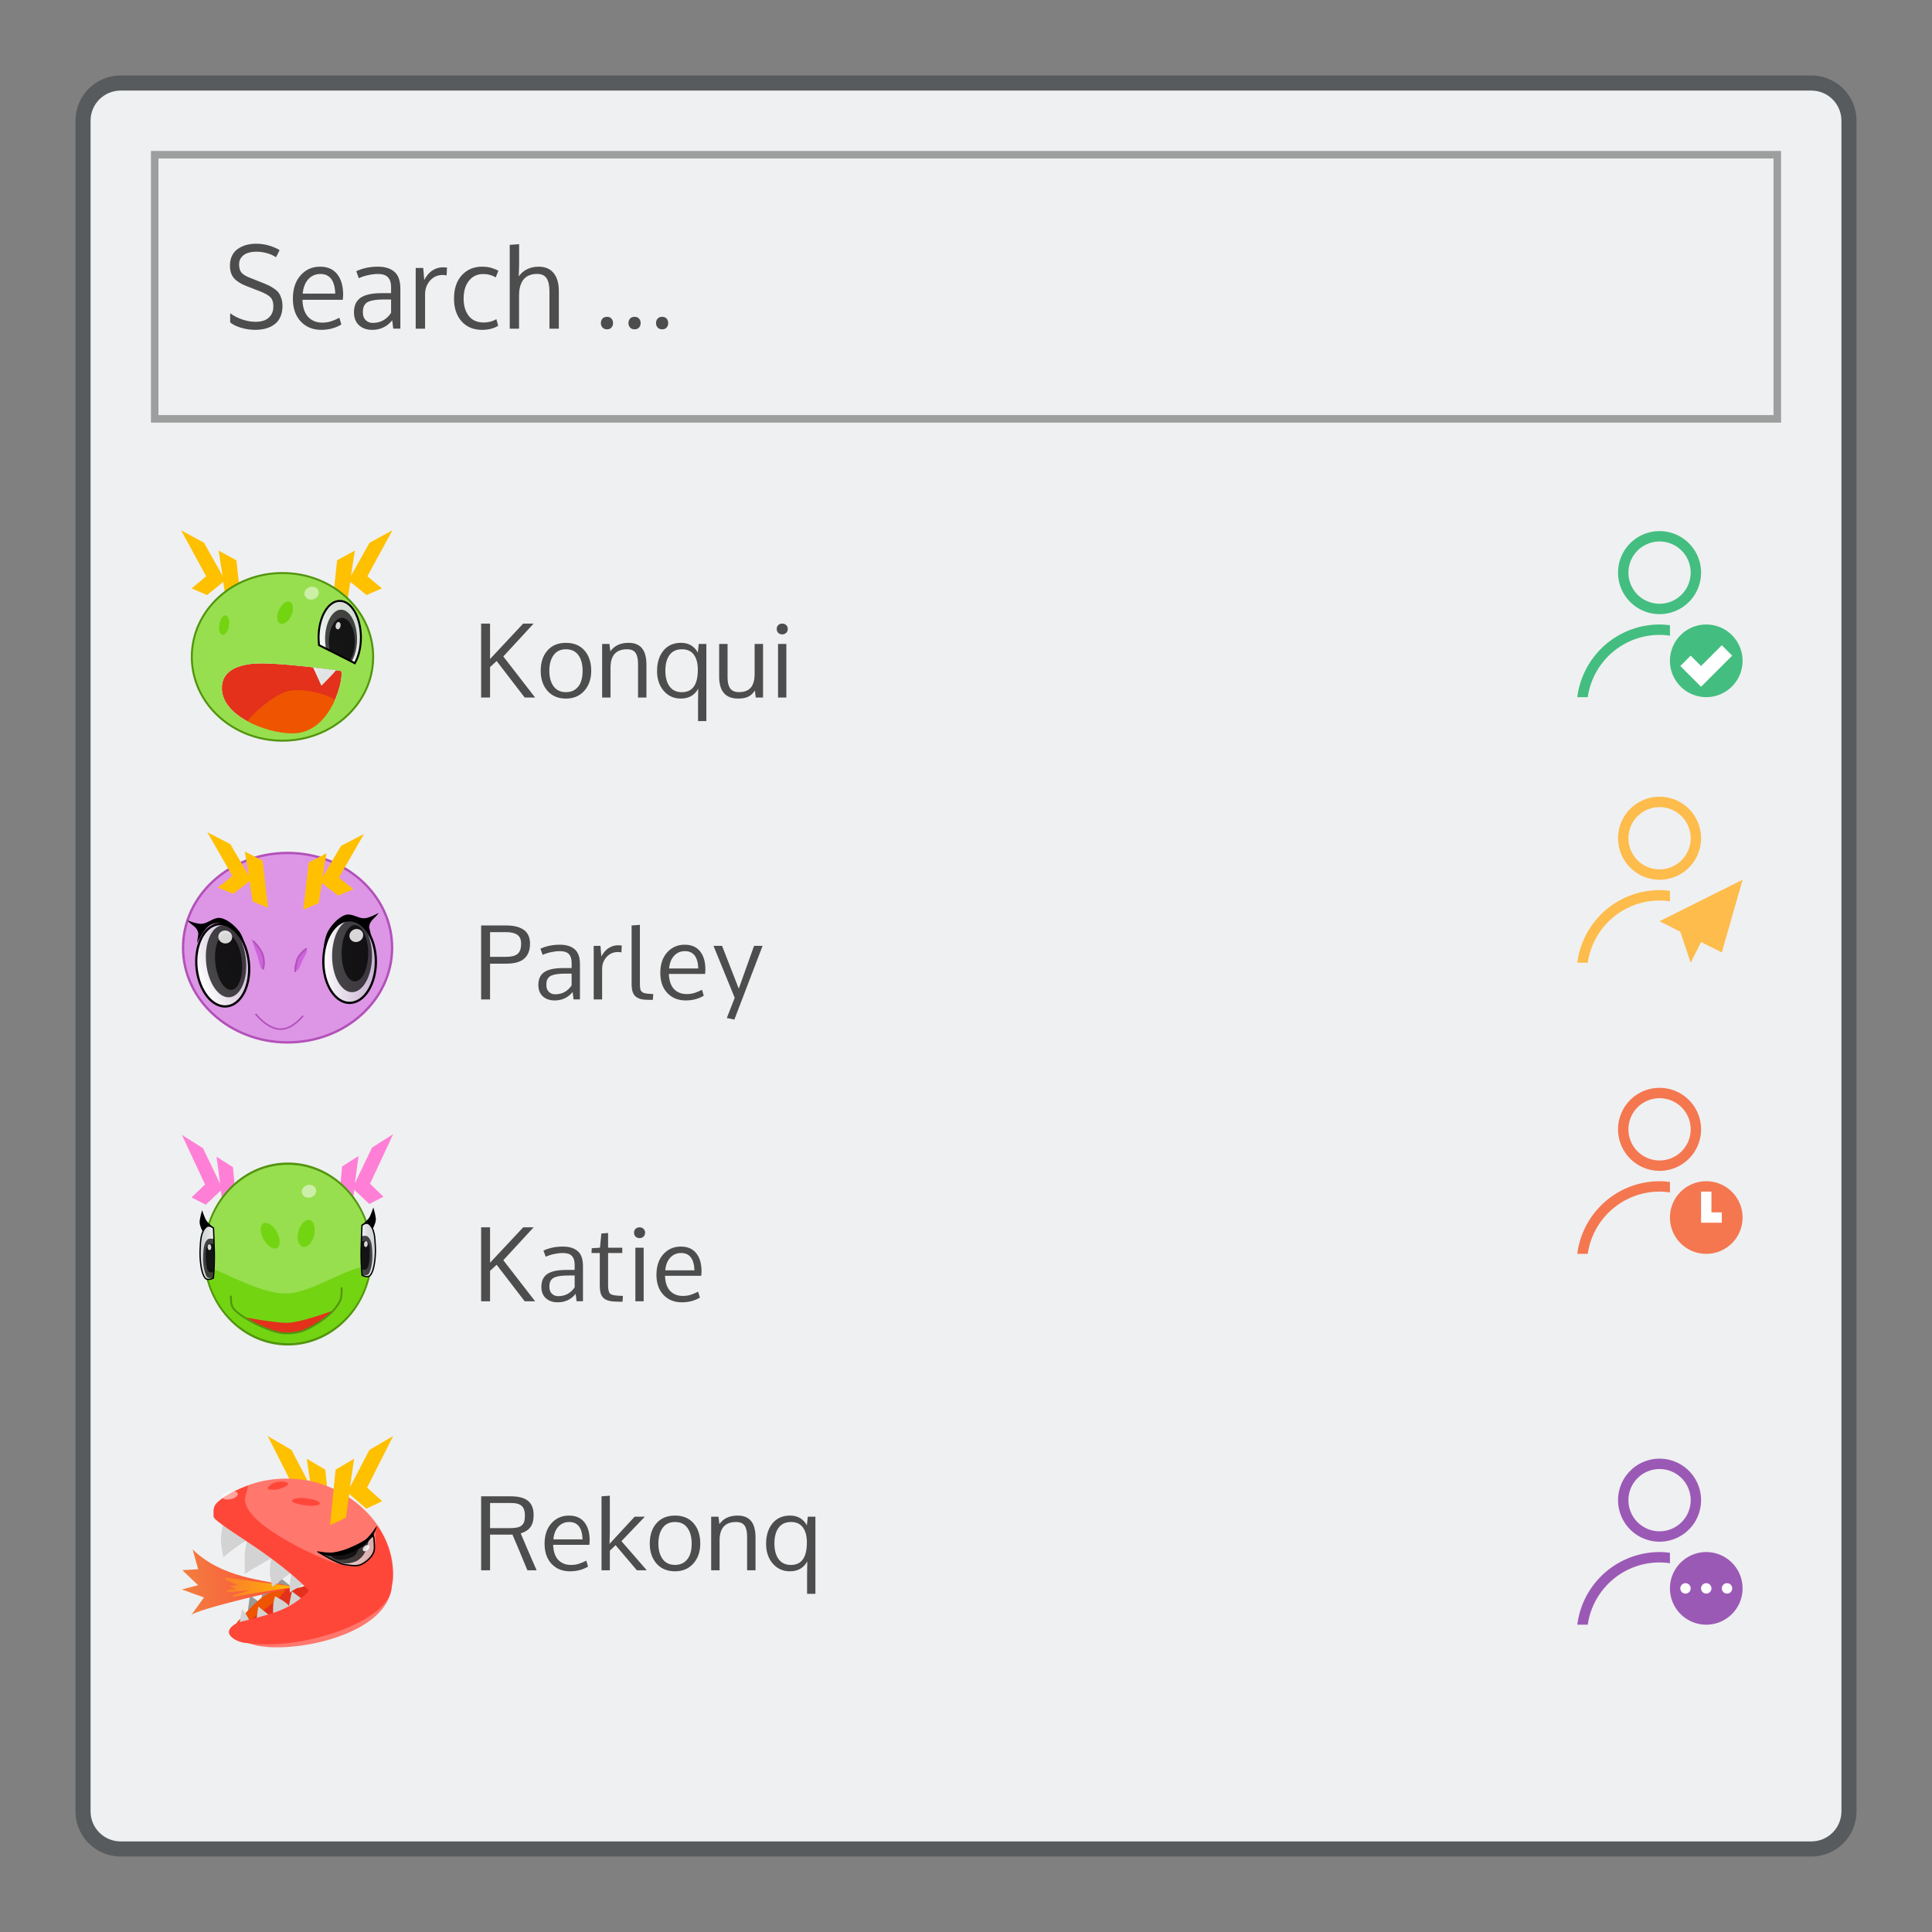 <?xml version="1.0" encoding="UTF-8" standalone="no"?>
<svg
   xmlns:dc="http://purl.org/dc/elements/1.1/"
   xmlns:cc="http://creativecommons.org/ns#"
   xmlns:rdf="http://www.w3.org/1999/02/22-rdf-syntax-ns#"
   xmlns:svg="http://www.w3.org/2000/svg"
   xmlns="http://www.w3.org/2000/svg"
   xmlns:xlink="http://www.w3.org/1999/xlink"
   xmlns:sodipodi="http://sodipodi.sourceforge.net/DTD/sodipodi-0.dtd"
   xmlns:inkscape="http://www.inkscape.org/namespaces/inkscape"
   viewBox="0 0 256 256"
   id="svg2"
   version="1.1"
   inkscape:version="0.91 r13725"
   sodipodi:docname="org.kde.ktpcontactlist.svg">
  <rect x="0" y="0" width="256" height="256" fill="#808080" stroke="none"/>
  <sodipodi:namedview
     pagecolor="#ffffff"
     bordercolor="#666666"
     borderopacity="1"
     objecttolerance="10"
     gridtolerance="10"
     guidetolerance="10"
     inkscape:pageopacity="0"
     inkscape:pageshadow="2"
     inkscape:window-width="1920"
     inkscape:window-height="1050"
     id="namedview8"
     showgrid="false"
     inkscape:zoom="0.921875"
     inkscape:cx="-232.13559"
     inkscape:cy="93.288124"
     inkscape:window-x="0"
     inkscape:window-y="30"
     inkscape:window-maximized="1"
     inkscape:current-layer="svg2" />
  <defs
     id="defs4">
    <style
       id="current-color-scheme"
       type="text/css">
      .ColorScheme-Background {
        color:#eff0f1;
      }
      .ColorScheme-Highlight {
        color:#3daee9;
      }
      .ColorScheme-Text {
        color:#4d4d4d;
      }
      .ColorScheme-ViewHover {
        color:#93cee9;
      }
      .ColorScheme-ViewFocus{
        color:#3daee9;
      }
      .ColorScheme-ButtonText {
        color:#31363b;
      }
      .ColorScheme-ButtonBackground {
        color:#eff0f1;
      }
      .ColorScheme-ButtonHover {
        color:#93cee9;
      }
      </style>
    <linearGradient
       inkscape:collect="always"
       xlink:href="#linearGradient5215"
       id="linearGradient5460"
       gradientUnits="userSpaceOnUse"
       gradientTransform="matrix(0.181,0.04,-0.036,0.17,-233.513,298.973)"
       x1="1669.111"
       y1="669.498"
       x2="1753.533"
       y2="641.885" />
    <linearGradient
       id="linearGradient5215">
      <stop
         style="stop-color:#f28040;stop-opacity:1;"
         offset="0"
         id="stop5217" />
      <stop
         style="stop-color:#ff4739;stop-opacity:1;"
         offset="1"
         id="stop5219" />
    </linearGradient>
    <linearGradient
       inkscape:collect="always"
       xlink:href="#linearGradient5223"
       id="linearGradient5462"
       gradientUnits="userSpaceOnUse"
       gradientTransform="matrix(0.181,0.04,-0.036,0.17,-233.249,298.758)"
       x1="1746.537"
       y1="643.423"
       x2="1680.717"
       y2="660.873" />
    <linearGradient
       inkscape:collect="always"
       id="linearGradient5223">
      <stop
         style="stop-color:#febf00;stop-opacity:1;"
         offset="0"
         id="stop5225" />
      <stop
         style="stop-color:#febf00;stop-opacity:0;"
         offset="1"
         id="stop5227" />
    </linearGradient>
    <linearGradient
       inkscape:collect="always"
       xlink:href="#linearGradient4288-7"
       id="linearGradient5464"
       gradientUnits="userSpaceOnUse"
       gradientTransform="matrix(0.185,0.003,-0.002,0.174,-261.579,361.689)"
       x1="1759.393"
       y1="604.612"
       x2="1806.08"
       y2="608.9" />
    <linearGradient
       id="linearGradient4288-7">
      <stop
         id="stop4290-08"
         stop-color="#ffffff" />
      <stop
         offset="1"
         id="stop4292-3"
         stop-color="#bdc3c7"
         stop-opacity="0.588" />
    </linearGradient>
    <linearGradient
       inkscape:collect="always"
       xlink:href="#linearGradient4288-7"
       id="linearGradient14620"
       gradientUnits="userSpaceOnUse"
       gradientTransform="matrix(0.164,0,0,0.183,-290.663,491.634)"
       x1="2187.05"
       y1="-320.7"
       x2="2199.32"
       y2="-320.89" />
    <linearGradient
       inkscape:collect="always"
       xlink:href="#linearGradient4288-7"
       id="linearGradient9965"
       gradientUnits="userSpaceOnUse"
       gradientTransform="matrix(-0.164,0,0,0.183,408.056,492)"
       x1="2187.05"
       y1="-320.7"
       x2="2199.32"
       y2="-320.89" />
    <linearGradient
       inkscape:collect="always"
       xlink:href="#linearGradient4288-7"
       id="linearGradient4269-8"
       x1="781.5"
       x2="821.75"
       gradientUnits="userSpaceOnUse"
       gradientTransform="matrix(0.18,0,0,0.22,-77.189,576.302)" />
    <linearGradient
       inkscape:collect="always"
       xlink:href="#linearGradient4288-7"
       id="linearGradient4469-0"
       gradientUnits="userSpaceOnUse"
       x1="820.32"
       y1="-820.45"
       x2="777.78"
       y2="-834.66"
       gradientTransform="matrix(0.18,0,0,0.22,-150.211,579.746)" />
    <linearGradient
       inkscape:collect="always"
       xlink:href="#linearGradient4288-7"
       id="linearGradient4294-0"
       x1="1526.57"
       y1="186.06"
       x2="1549.2"
       y2="161.69"
       gradientUnits="userSpaceOnUse"
       gradientTransform="matrix(0.255,0,0,0.266,-326.523,303.957)" />
    <linearGradient
       inkscape:collect="always"
       xlink:href="#linearGradient4280-4"
       id="linearGradient4286-7"
       x1="1535.67"
       y1="203.22"
       x2="1524.19"
       y2="194.53"
       gradientUnits="userSpaceOnUse"
       gradientTransform="matrix(0.255,0,0,0.266,-326.523,303.957)" />
    <linearGradient
       id="linearGradient4280-4">
      <stop
         id="stop4282"
         stop-color="#ecf0f1" />
      <stop
         offset="1"
         id="stop4284"
         stop-color="#bdc3c7"
         stop-opacity="0" />
    </linearGradient>
  </defs>
  <path
     style="fill:currentColor;fill-opacity:0.5;stroke:none"
     d="m 16,10 224,0 c 3.324,0 6,2.676 6,6 l 0,224 c 0,3.324 -2.676,6 -6,6 l -224,0 c -3.324,0 -6,-2.676 -6,-6 L 10,16 c 0,-3.324 2.676,-6 6,-6 z"
     class="ColorScheme-ButtonText"
     id="rect4240" />
  <path
     style="fill:currentColor;fill-opacity:1;stroke:none"
     d="m 16,12 224,0 c 2.216,0 4,1.784 4,4 l 0,224 c 0,2.216 -1.784,4 -4,4 l -224,0 c -2.216,0 -4,-1.784 -4,-4 L 12,16 c 0,-2.216 1.784,-4 4,-4 z"
     class="ColorScheme-Background"
     id="rect4238" />
  <rect
     class="ColorScheme-Text"
     style="opacity:0.5;fill:currentColor;fill-opacity:1;stroke:none;stroke-width:0.928;stroke-miterlimit:4;stroke-dasharray:none;stroke-opacity:0.2"
     id="rect5114-3-4-2"
     width="216"
     height="36"
     x="20"
     y="20"
     rx="0"
     ry="0" />
  <rect
     class="ColorScheme-Background"
     style="fill:currentColor;fill-opacity:1;stroke:none;stroke-width:0.928;stroke-miterlimit:4;stroke-dasharray:none;stroke-opacity:0.2"
     id="rect5114-3-4"
     width="214"
     height="34"
     x="21"
     y="21"
     rx="0"
     ry="0" />
  <path
     style="fill:currentColor;fill-opacity:1;stroke:none"
     d="m 33.941,32.293 c -0.469,0 -0.904,0.056 -1.309,0.168 -0.404,0.112 -0.772,0.281 -1.102,0.51 -0.329,0.223 -0.59,0.524 -0.779,0.904 -0.19,0.38 -0.283,0.819 -0.283,1.311 0,0.715 0.183,1.277 0.547,1.688 0.364,0.406 0.916,0.751 1.654,1.035 l 1.781,0.693 c 0.699,0.274 1.169,0.546 1.408,0.814 0.245,0.264 0.365,0.661 0.365,1.193 0,0.462 -0.109,0.85 -0.328,1.164 -0.215,0.309 -0.495,0.533 -0.84,0.67 -0.344,0.132 -0.743,0.199 -1.197,0.199 -0.559,0 -1.14,-0.102 -1.744,-0.305 -0.599,-0.203 -1.138,-0.48 -1.617,-0.83 l 0,1.203 c 0.309,0.279 0.777,0.514 1.4,0.707 0.624,0.193 1.271,0.289 1.939,0.289 0.374,0 0.728,-0.034 1.062,-0.1 0.339,-0.066 0.666,-0.174 0.98,-0.326 0.314,-0.157 0.584,-0.353 0.809,-0.586 0.225,-0.233 0.404,-0.533 0.539,-0.898 0.135,-0.365 0.203,-0.776 0.203,-1.232 0,-0.37 -0.045,-0.699 -0.135,-0.988 C 37.207,39.287 37.094,39.042 36.959,38.844 36.824,38.646 36.632,38.461 36.383,38.289 36.138,38.111 35.901,37.967 35.672,37.855 35.447,37.744 35.154,37.617 34.795,37.475 l -1.721,-0.684 c -0.524,-0.208 -0.889,-0.437 -1.094,-0.686 -0.2,-0.254 -0.299,-0.613 -0.299,-1.08 0,-0.38 0.109,-0.7 0.328,-0.959 0.22,-0.259 0.498,-0.442 0.832,-0.549 0.334,-0.112 0.715,-0.166 1.145,-0.166 0.464,0 0.928,0.065 1.393,0.197 0.469,0.132 0.867,0.313 1.191,0.541 l 0.479,-0.945 C 36.62,32.876 36.131,32.669 35.582,32.521 35.038,32.369 34.49,32.293 33.941,32.293 Z m 34.844,0.061 -1.242,0.092 0,11.109 1.234,0 0,-4.404 c 0,-0.299 0.021,-0.579 0.061,-0.838 0.045,-0.259 0.121,-0.516 0.23,-0.77 0.11,-0.254 0.253,-0.469 0.428,-0.646 0.175,-0.183 0.402,-0.327 0.682,-0.434 0.284,-0.112 0.611,-0.166 0.98,-0.166 0.594,0 1.016,0.19 1.266,0.57 0.255,0.375 0.381,0.961 0.381,1.758 l 0,4.93 1.244,0 0,-4.977 c 0,-1.035 -0.23,-1.833 -0.689,-2.396 -0.459,-0.563 -1.121,-0.844 -1.984,-0.844 -0.564,0 -1.073,0.111 -1.527,0.334 -0.449,0.218 -0.818,0.535 -1.107,0.951 l 0.045,-1.574 0,-2.695 z m -26.369,2.982 c -1.048,0 -1.911,0.384 -2.59,1.15 -0.679,0.766 -1.018,1.794 -1.018,3.082 0,1.273 0.347,2.282 1.041,3.027 0.694,0.741 1.596,1.111 2.709,1.111 0.998,0 1.89,-0.235 2.674,-0.707 L 44.971,42.109 c -0.419,0.213 -0.799,0.372 -1.139,0.479 -0.339,0.107 -0.717,0.16 -1.131,0.16 -0.764,0 -1.381,-0.246 -1.855,-0.738 -0.474,-0.497 -0.732,-1.259 -0.771,-2.283 l 5.352,0 0.045,-0.639 c 0,-1.177 -0.261,-2.094 -0.785,-2.754 -0.519,-0.665 -1.276,-0.998 -2.27,-0.998 z m 7.652,0 c -1.058,0 -2.011,0.201 -2.859,0.602 l 0.336,0.93 c 0.364,-0.178 0.778,-0.316 1.242,-0.412 0.464,-0.101 0.898,-0.152 1.303,-0.152 0.599,0 1.036,0.144 1.311,0.434 0.279,0.289 0.42,0.728 0.42,1.316 l 0,0.791 -1.266,0 c -1.273,0 -2.201,0.206 -2.785,0.617 -0.579,0.406 -0.867,1.045 -0.867,1.918 0,0.73 0.219,1.3 0.658,1.711 0.444,0.411 1.031,0.617 1.76,0.617 1.088,0 1.972,-0.424 2.65,-1.271 l 0.135,1.111 0.943,0 0,-5.311 c 0,-1.025 -0.26,-1.763 -0.779,-2.215 -0.514,-0.457 -1.248,-0.686 -2.201,-0.686 z m 13.812,0 c -1.103,0 -1.999,0.379 -2.688,1.135 -0.689,0.751 -1.033,1.784 -1.033,3.098 0,1.258 0.335,2.261 1.004,3.012 0.674,0.751 1.576,1.127 2.709,1.127 0.484,0 0.918,-0.059 1.303,-0.176 0.384,-0.117 0.662,-0.242 0.832,-0.379 l -0.232,-0.861 c -0.504,0.294 -1.061,0.441 -1.67,0.441 -0.873,0 -1.538,-0.292 -1.992,-0.875 -0.454,-0.583 -0.68,-1.346 -0.68,-2.289 0,-0.994 0.237,-1.787 0.711,-2.375 0.474,-0.589 1.103,-0.883 1.887,-0.883 0.619,0 1.17,0.147 1.654,0.441 l 0.352,-0.867 C 65.867,35.768 65.592,35.649 65.213,35.527 64.839,35.4 64.395,35.336 63.881,35.336 Z m -5.203,0.084 c -0.479,0 -0.935,0.138 -1.369,0.412 -0.429,0.269 -0.794,0.691 -1.094,1.27 l -0.135,-1.598 -0.996,0 0,8.051 1.242,0 0,-4.557 c 0,-0.715 0.221,-1.323 0.66,-1.82 0.444,-0.497 1.005,-0.744 1.684,-0.744 0.14,0 0.31,0.02 0.51,0.061 l 0.053,-1.035 c -0.145,-0.026 -0.33,-0.039 -0.555,-0.039 z m -16.23,0.883 c 1.258,0 1.917,0.869 1.977,2.604 l -4.312,0 c 0.07,-0.801 0.315,-1.436 0.734,-1.902 0.424,-0.467 0.958,-0.701 1.602,-0.701 z m 8.422,3.379 0.951,0 0,1.773 c -0.594,0.888 -1.403,1.332 -2.426,1.332 -0.374,0 -0.686,-0.122 -0.936,-0.365 -0.25,-0.244 -0.375,-0.589 -0.375,-1.035 0,-0.249 0.023,-0.458 0.068,-0.625 0.045,-0.172 0.126,-0.329 0.246,-0.471 0.12,-0.147 0.285,-0.262 0.494,-0.344 0.21,-0.086 0.476,-0.152 0.801,-0.197 0.324,-0.046 0.717,-0.068 1.176,-0.068 z M 80.434,41.98 c -0.265,0 -0.466,0.08 -0.605,0.242 -0.14,0.162 -0.211,0.358 -0.211,0.586 0,0.223 0.071,0.419 0.211,0.586 0.145,0.162 0.346,0.244 0.605,0.244 0.26,0 0.457,-0.082 0.592,-0.244 0.14,-0.162 0.209,-0.358 0.209,-0.586 0,-0.228 -0.069,-0.424 -0.209,-0.586 -0.135,-0.162 -0.332,-0.242 -0.592,-0.242 z m 3.654,0 c -0.265,0 -0.468,0.08 -0.607,0.242 -0.14,0.162 -0.209,0.358 -0.209,0.586 0,0.223 0.069,0.419 0.209,0.586 0.145,0.162 0.348,0.244 0.607,0.244 0.26,0 0.457,-0.082 0.592,-0.244 0.14,-0.162 0.209,-0.358 0.209,-0.586 0,-0.228 -0.069,-0.424 -0.209,-0.586 C 84.545,42.06 84.347,41.98 84.088,41.98 Z m 3.652,0 c -0.265,0 -0.466,0.08 -0.605,0.242 -0.14,0.162 -0.209,0.358 -0.209,0.586 0,0.223 0.069,0.419 0.209,0.586 0.145,0.162 0.346,0.244 0.605,0.244 0.26,0 0.457,-0.082 0.592,-0.244 0.14,-0.162 0.209,-0.358 0.209,-0.586 0,-0.228 -0.069,-0.424 -0.209,-0.586 -0.135,-0.162 -0.332,-0.242 -0.592,-0.242 z m -23.988,40.648 0,9.801 1.182,0 0,-4.033 0.873,-0.807 3.719,4.84 1.383,0 -4.217,-5.443 4.016,-4.357 -1.383,0 -4.391,4.693 0,-4.693 -1.182,0 z m 39.9,0 c -0.215,0 -0.392,0.067 -0.531,0.201 -0.134,0.13 -0.201,0.299 -0.201,0.51 0,0.21 0.067,0.383 0.201,0.518 0.139,0.134 0.316,0.201 0.531,0.201 0.21,0 0.385,-0.067 0.523,-0.201 0.139,-0.134 0.209,-0.307 0.209,-0.518 0,-0.21 -0.07,-0.38 -0.209,-0.51 -0.134,-0.134 -0.309,-0.201 -0.523,-0.201 z m -28.662,2.551 c -1.043,0 -1.862,0.339 -2.457,1.02 -0.591,0.676 -0.887,1.571 -0.887,2.686 0,1.088 0.301,1.975 0.9,2.66 0.6,0.68 1.414,1.02 2.443,1.02 1.007,0 1.818,-0.343 2.432,-1.027 0.613,-0.689 0.918,-1.574 0.918,-2.652 0,-1.115 -0.294,-2.01 -0.885,-2.686 -0.591,-0.68 -1.413,-1.02 -2.465,-1.02 z m 8.291,0 c -1.07,-10e-7 -1.873,0.375 -2.41,1.127 l -0.119,-0.979 -0.967,0 0,7.102 1.113,0 0,-3.961 c 0,-1.625 0.73,-2.436 2.189,-2.436 0.542,0 0.92,0.162 1.135,0.488 0.215,0.322 0.322,0.805 0.322,1.445 l 0,4.463 1.113,0 0,-4.344 c 0,-0.976 -0.195,-1.703 -0.584,-2.182 -0.385,-0.483 -0.983,-0.725 -1.793,-0.725 z m 6.949,0 c -0.985,0 -1.758,0.344 -2.322,1.033 -0.564,0.689 -0.846,1.594 -0.846,2.713 0,1.056 0.293,1.927 0.879,2.611 0.591,0.685 1.349,1.027 2.275,1.027 1.056,0 1.826,-0.439 2.305,-1.316 l -0.027,1.66 0,2.637 1.102,0 0,-10.217 -1.008,0 -0.121,1.146 c -0.479,-0.864 -1.225,-1.295 -2.236,-1.295 z m 5.062,0.148 0,4.336 c 0,0.962 0.21,1.688 0.631,2.176 0.425,0.483 1.049,0.725 1.873,0.725 0.582,0 1.041,-0.087 1.377,-0.262 0.34,-0.179 0.625,-0.447 0.854,-0.805 l 0.113,0.932 0.967,0 0,-7.102 -1.115,0 0,3.986 c -10e-7,0.282 -0.02,0.541 -0.061,0.773 -0.04,0.233 -0.109,0.452 -0.207,0.658 -0.098,0.206 -0.226,0.377 -0.383,0.516 -0.152,0.139 -0.35,0.25 -0.592,0.33 -0.237,0.081 -0.51,0.121 -0.818,0.121 -0.546,0 -0.937,-0.163 -1.174,-0.49 -0.233,-0.327 -0.35,-0.806 -0.35,-1.438 l 0,-4.457 -1.115,0 z m 7.803,0 0,7.102 1.1,0 0,-7.102 -1.1,0 z m -28.105,0.705 c 0.73,0 1.281,0.261 1.652,0.785 0.372,0.519 0.557,1.212 0.557,2.08 0,0.555 -0.076,1.041 -0.229,1.457 -0.152,0.412 -0.398,0.743 -0.738,0.994 -0.336,0.246 -0.75,0.369 -1.242,0.369 -0.716,0 -1.263,-0.26 -1.639,-0.779 -0.376,-0.519 -0.562,-1.201 -0.562,-2.047 0,-0.864 0.187,-1.555 0.562,-2.074 0.376,-0.524 0.923,-0.785 1.639,-0.785 z m 15.369,0 c 0.707,0 1.235,0.241 1.584,0.725 0.349,0.479 0.523,1.14 0.523,1.986 0,1.983 -0.705,2.975 -2.115,2.975 -0.716,0 -1.259,-0.255 -1.631,-0.766 -0.371,-0.51 -0.557,-1.206 -0.557,-2.088 10e-7,-0.868 0.182,-1.558 0.549,-2.068 0.371,-0.51 0.921,-0.764 1.646,-0.764 z m -5.566,36.514 -1.102,0.082 0,7.768 c 0,0.425 0.05,0.779 0.148,1.061 0.098,0.278 0.251,0.491 0.457,0.639 0.206,0.148 0.438,0.25 0.697,0.309 0.264,0.054 0.591,0.08 0.98,0.08 l 0.529,0 0.061,-0.766 -0.301,-0.019 c -0.192,-0.013 -0.344,-0.024 -0.451,-0.033 -0.107,-0.013 -0.222,-0.032 -0.348,-0.055 -0.121,-0.027 -0.213,-0.058 -0.275,-0.094 -0.058,-0.04 -0.119,-0.09 -0.182,-0.148 -0.063,-0.058 -0.108,-0.131 -0.135,-0.221 -0.022,-0.089 -0.043,-0.192 -0.061,-0.309 -0.013,-0.116 -0.02,-0.258 -0.02,-0.424 l 0,-7.869 z m -21.041,0.082 0,9.801 1.182,0 0,-4.738 2.121,0 c 1.106,0 1.912,-0.224 2.418,-0.672 0.506,-0.452 0.758,-1.117 0.758,-1.994 0,-0.43 -0.078,-0.802 -0.234,-1.115 -0.152,-0.318 -0.375,-0.568 -0.666,-0.752 -0.291,-0.184 -0.621,-0.317 -0.992,-0.402 -0.372,-0.085 -0.794,-0.127 -1.264,-0.127 l -3.322,0 z m 1.182,0.885 2.135,0 c 0.645,0 1.135,0.117 1.471,0.35 0.34,0.228 0.51,0.621 0.51,1.176 0,0.645 -0.154,1.096 -0.463,1.355 -0.304,0.26 -0.825,0.391 -1.559,0.391 l -2.094,0 0,-3.271 z m 9.238,1.666 c -0.949,0 -1.804,0.178 -2.564,0.531 l 0.301,0.818 c 0.327,-0.157 0.699,-0.278 1.115,-0.363 0.416,-0.089 0.805,-0.133 1.168,-0.133 0.537,0 0.93,0.126 1.176,0.381 0.251,0.255 0.375,0.643 0.375,1.162 l 0,0.699 -1.135,0 c -1.141,0 -1.974,0.18 -2.498,0.543 -0.519,0.358 -0.777,0.922 -0.777,1.691 0,0.645 0.196,1.149 0.59,1.512 0.398,0.363 0.925,0.543 1.578,0.543 0.976,0 1.768,-0.374 2.377,-1.121 l 0.121,0.98 0.846,0 0,-4.686 c 0,-0.904 -0.234,-1.557 -0.699,-1.955 -0.461,-0.403 -1.118,-0.604 -1.973,-0.604 z m 16.557,0 c -0.94,0 -1.715,0.338 -2.324,1.014 -0.609,0.676 -0.912,1.582 -0.912,2.719 -10e-7,1.123 0.311,2.014 0.934,2.672 0.622,0.653 1.432,0.98 2.43,0.98 0.895,0 1.694,-0.207 2.396,-0.623 l -0.234,-0.787 c -0.376,0.188 -0.717,0.33 -1.021,0.424 -0.304,0.094 -0.642,0.141 -1.014,0.141 -0.685,0 -1.239,-0.216 -1.664,-0.65 -0.425,-0.439 -0.656,-1.111 -0.691,-2.016 l 4.801,0 0.039,-0.562 c 0,-1.038 -0.235,-1.85 -0.705,-2.432 -0.465,-0.586 -1.142,-0.879 -2.033,-0.879 z m -8.836,0.074 c -0.43,0 -0.839,0.12 -1.229,0.361 -0.385,0.237 -0.712,0.611 -0.98,1.121 L 79.562,125.328 l -0.893,0 0,7.102 1.115,0 0,-4.021 c 0,-0.631 0.196,-1.165 0.59,-1.604 0.398,-0.439 0.901,-0.658 1.51,-0.658 0.125,0 0.278,0.017 0.457,0.053 l 0.047,-0.912 c -0.13,-0.022 -0.295,-0.033 -0.496,-0.033 z m 12.648,0.074 2.812,6.887 -1.047,2.674 1,0.215 3.74,-9.775 -1.127,0 -2.029,5.672 -2.215,-5.672 -1.135,0 z m -3.787,0.705 c 1.128,0 1.72,0.764 1.773,2.295 l -3.867,0 c 0.063,-0.707 0.282,-1.266 0.658,-1.678 0.38,-0.412 0.858,-0.617 1.436,-0.617 z m -15.863,2.98 0.852,0 0,1.564 c -0.533,0.783 -1.258,1.174 -2.176,1.174 -0.336,0 -0.614,-0.107 -0.838,-0.322 -0.224,-0.215 -0.336,-0.518 -0.336,-0.912 0,-0.219 0.02,-0.403 0.061,-0.551 0.04,-0.152 0.113,-0.291 0.221,-0.416 0.107,-0.13 0.255,-0.231 0.443,-0.303 0.188,-0.076 0.428,-0.134 0.719,-0.174 0.291,-0.04 0.643,-0.061 1.055,-0.061 z m -11.139,33.615 0,9.801 1.182,0 0,-4.033 0.873,-0.807 3.719,4.84 1.383,0 -4.217,-5.443 4.016,-4.357 -1.383,0 -4.391,4.693 0,-4.693 -1.182,0 z m 20.994,0 c -0.215,0 -0.392,0.067 -0.531,0.201 -0.134,0.13 -0.201,0.299 -0.201,0.51 0,0.21 0.067,0.383 0.201,0.518 0.139,0.134 0.316,0.201 0.531,0.201 0.21,0 0.385,-0.067 0.523,-0.201 0.139,-0.134 0.209,-0.307 0.209,-0.518 0,-0.21 -0.07,-0.38 -0.209,-0.51 -0.134,-0.134 -0.309,-0.201 -0.523,-0.201 z m -4.17,0.752 -0.893,0.066 -0.182,1.881 -1.094,0.072 -0.027,0.633 1.094,0 0,4.27 c 0,0.434 0.039,0.784 0.115,1.053 0.076,0.269 0.213,0.491 0.41,0.666 0.201,0.175 0.46,0.294 0.777,0.361 0.318,0.067 0.735,0.102 1.25,0.102 l 0.463,0 0.053,-0.766 -0.562,-0.027 c -0.595,-0.022 -0.978,-0.116 -1.148,-0.281 -0.17,-0.17 -0.256,-0.539 -0.256,-1.107 l 0,-4.27 1.881,0 0,-0.705 -1.881,0 0,-1.947 z m -6.002,1.799 c -0.949,0 -1.804,0.178 -2.564,0.531 l 0.303,0.818 c 0.327,-0.157 0.697,-0.278 1.113,-0.363 0.416,-0.089 0.805,-0.133 1.168,-0.133 0.537,0 0.93,0.126 1.176,0.381 0.251,0.255 0.375,0.643 0.375,1.162 l 0,0.699 -1.135,0 c -1.141,0 -1.972,0.18 -2.496,0.543 -0.519,0.358 -0.779,0.922 -0.779,1.691 0,0.645 0.196,1.149 0.59,1.512 0.398,0.363 0.925,0.543 1.578,0.543 0.976,0 1.768,-0.374 2.377,-1.121 l 0.121,0.98 0.846,0 0,-4.686 c 0,-0.904 -0.232,-1.557 -0.697,-1.955 -0.461,-0.403 -1.12,-0.604 -1.975,-0.604 z m 15.643,0 c -0.94,0 -1.714,0.338 -2.322,1.014 -0.609,0.676 -0.912,1.582 -0.912,2.719 0,1.123 0.309,2.014 0.932,2.672 0.622,0.653 1.434,0.98 2.432,0.98 0.895,0 1.694,-0.207 2.396,-0.623 l -0.234,-0.787 c -0.376,0.188 -0.717,0.33 -1.021,0.424 -0.304,0.094 -0.642,0.141 -1.014,0.141 -0.685,0 -1.239,-0.216 -1.664,-0.65 -0.425,-0.439 -0.658,-1.111 -0.693,-2.016 l 4.801,0 0.041,-0.562 c 0,-1.038 -0.235,-1.85 -0.705,-2.432 -0.466,-0.586 -1.144,-0.879 -2.035,-0.879 z m -6.027,0.148 0,7.102 1.1,0 0,-7.102 -1.1,0 z m 6.055,0.705 c 1.128,0 1.72,0.764 1.773,2.295 l -3.867,0 c 0.063,-0.707 0.282,-1.266 0.658,-1.678 0.38,-0.412 0.858,-0.617 1.436,-0.617 z m -14.951,2.98 0.852,0 0,1.564 c -0.533,0.783 -1.256,1.174 -2.174,1.174 -0.336,0 -0.616,-0.107 -0.84,-0.322 -0.224,-0.215 -0.336,-0.518 -0.336,-0.912 0,-0.219 0.02,-0.403 0.061,-0.551 0.04,-0.152 0.113,-0.291 0.221,-0.416 0.107,-0.13 0.255,-0.231 0.443,-0.303 0.188,-0.076 0.428,-0.134 0.719,-0.174 0.291,-0.04 0.643,-0.061 1.055,-0.061 z m 5.512,29.178 -1.102,0.08 0,9.803 1.102,0 0,-2.598 0.766,-0.725 2.82,3.322 1.309,0 -3.357,-3.859 3.102,-3.244 -1.35,0 -3.33,3.605 0.041,-1.463 0,-4.922 z m -17.053,0.08 0,9.803 1.182,0 0,-4.727 2.967,0 c 0.367,0.828 1.027,2.404 1.98,4.727 l 1.223,0 c -0.139,-0.322 -0.36,-0.83 -0.664,-1.523 -0.3,-0.694 -0.565,-1.306 -0.793,-1.834 -0.228,-0.533 -0.446,-1.045 -0.652,-1.537 0.564,-0.161 0.991,-0.432 1.277,-0.812 0.291,-0.385 0.436,-0.919 0.436,-1.604 0,-0.855 -0.246,-1.484 -0.738,-1.887 -0.492,-0.403 -1.25,-0.605 -2.275,-0.605 l -3.941,0 z m 1.182,0.887 2.779,0 c 0.68,0 1.157,0.134 1.43,0.402 0.273,0.264 0.41,0.672 0.41,1.223 0,0.327 -0.026,0.592 -0.08,0.793 -0.054,0.201 -0.158,0.376 -0.311,0.523 -0.148,0.143 -0.353,0.243 -0.617,0.301 -0.264,0.058 -0.608,0.088 -1.033,0.088 l -2.578,0 0,-3.33 z m 10.459,1.666 c -0.94,0 -1.714,0.338 -2.322,1.014 -0.609,0.676 -0.912,1.582 -0.912,2.719 0,1.123 0.309,2.014 0.932,2.672 0.622,0.653 1.434,0.98 2.432,0.98 0.895,0 1.694,-0.209 2.396,-0.625 l -0.234,-0.785 c -0.376,0.188 -0.717,0.33 -1.021,0.424 -0.304,0.094 -0.642,0.141 -1.014,0.141 -0.685,0 -1.239,-0.218 -1.664,-0.652 -0.425,-0.439 -0.658,-1.11 -0.693,-2.014 l 4.801,0 0.041,-0.564 c 0,-1.038 -0.235,-1.848 -0.705,-2.43 -0.465,-0.586 -1.144,-0.879 -2.035,-0.879 z m 14.047,0 c -1.043,0 -1.862,0.339 -2.457,1.02 -0.591,0.676 -0.887,1.571 -0.887,2.686 0,1.088 0.299,1.973 0.898,2.658 0.6,0.68 1.416,1.021 2.445,1.021 1.007,0 1.816,-0.343 2.43,-1.027 0.613,-0.689 0.92,-1.574 0.92,-2.652 10e-7,-1.115 -0.296,-2.01 -0.887,-2.686 -0.591,-0.68 -1.411,-1.02 -2.463,-1.02 z m 8.291,0 c -1.07,0 -1.873,0.375 -2.41,1.127 l -0.121,-0.98 -0.967,0 0,7.104 1.115,0 0,-3.961 c 0,-1.625 0.728,-2.438 2.188,-2.438 0.542,0 0.92,0.164 1.135,0.49 0.215,0.322 0.322,0.803 0.322,1.443 l 0,4.465 1.115,0 0,-4.344 c 0,-0.976 -0.195,-1.703 -0.584,-2.182 -0.385,-0.483 -0.983,-0.725 -1.793,-0.725 z m 6.949,0 c -0.985,0 -1.76,0.344 -2.324,1.033 -0.564,0.689 -0.846,1.594 -0.846,2.713 0,1.056 0.295,1.927 0.881,2.611 0.591,0.685 1.349,1.027 2.275,1.027 1.056,0 1.824,-0.439 2.303,-1.316 l -0.027,1.658 0,2.639 1.102,0 0,-10.219 -1.008,0 -0.121,1.148 c -0.479,-0.864 -1.223,-1.295 -2.234,-1.295 z m -29.26,0.852 c 1.128,0 1.72,0.766 1.773,2.297 l -3.867,0 c 0.063,-0.707 0.282,-1.268 0.658,-1.68 0.38,-0.412 0.858,-0.617 1.436,-0.617 z m 14.02,0 c 0.73,0 1.279,0.261 1.65,0.785 0.371,0.519 0.559,1.214 0.559,2.082 0,0.555 -0.076,1.041 -0.229,1.457 -0.152,0.412 -0.398,0.743 -0.738,0.994 -0.336,0.246 -0.75,0.369 -1.242,0.369 -0.716,0 -1.263,-0.26 -1.639,-0.779 -0.376,-0.519 -0.564,-1.201 -0.564,-2.047 0,-0.864 0.188,-1.557 0.564,-2.076 0.376,-0.524 0.923,-0.785 1.639,-0.785 z m 15.367,0 c 0.707,0 1.235,0.241 1.584,0.725 0.349,0.479 0.523,1.142 0.523,1.988 0,1.983 -0.703,2.975 -2.113,2.975 -0.716,0 -1.261,-0.255 -1.633,-0.766 -0.371,-0.51 -0.557,-1.206 -0.557,-2.088 0,-0.868 0.184,-1.558 0.551,-2.068 0.371,-0.51 0.919,-0.766 1.645,-0.766 z"
     class="ColorScheme-Text"
     id="path8198-1" />
  <path
     inkscape:connector-curvature="0"
     style="opacity:1;fill:#43be80;fill-opacity:1;stroke:none"
     d="m 219.9,70.375 a 5.5,5.5 0 0 0 -5.5,5.5 5.5,5.5 0 0 0 5.5,5.5 5.5,5.5 0 0 0 5.5,-5.5 5.5,5.5 0 0 0 -5.5,-5.5 z m 0,1.375 a 4.125,4.125 0 0 1 4.125,4.125 4.125,4.125 0 0 1 -4.125,4.125 4.125,4.125 0 0 1 -4.125,-4.125 4.125,4.125 0 0 1 4.125,-4.125 z m 0,11 A 11,11 0 0 0 209,92.375 l 1.385,0 a 9.625,9.625 0 0 1 9.516,-8.25 9.625,9.625 0 0 1 1.375,0.109 l 0,-1.387 a 11,11 0 0 0 -1.375,-0.098 z m 6.188,0 a 4.812,4.812 0 0 0 -4.812,4.812 4.812,4.812 0 0 0 4.812,4.812 4.812,4.812 0 0 0 4.812,-4.812 4.812,4.812 0 0 0 -4.812,-4.812 z"
     id="path4149" />
  <path
     inkscape:connector-curvature="0"
     style="opacity:1;fill:#f47750;fill-opacity:1;stroke:none"
     d="m 219.9,144.143 a 5.5,5.5 0 0 0 -5.5,5.5 5.5,5.5 0 0 0 5.5,5.5 5.5,5.5 0 0 0 5.5,-5.5 5.5,5.5 0 0 0 -5.5,-5.5 z m 0,1.375 a 4.125,4.125 0 0 1 4.125,4.125 4.125,4.125 0 0 1 -4.125,4.125 4.125,4.125 0 0 1 -4.125,-4.125 4.125,4.125 0 0 1 4.125,-4.125 z m 0,11 A 11,11 0 0 0 209,166.143 l 1.385,0 a 9.625,9.625 0 0 1 9.516,-8.25 9.625,9.625 0 0 1 1.375,0.111 l 0,-1.389 a 11,11 0 0 0 -1.375,-0.098 z m 6.188,0 a 4.812,4.812 0 0 0 -4.812,4.812 4.812,4.812 0 0 0 4.812,4.812 4.812,4.812 0 0 0 4.812,-4.812 4.812,4.812 0 0 0 -4.812,-4.812 z"
     id="path4149-7" />
  <path
     inkscape:connector-curvature="0"
     style="opacity:1;fill:#fdbc4b;fill-opacity:1;stroke:none"
     d="m 219.9,105.572 a 5.5,5.5 0 0 0 -5.5,5.5 5.5,5.5 0 0 0 5.5,5.5 5.5,5.5 0 0 0 5.5,-5.5 5.5,5.5 0 0 0 -5.5,-5.5 z m 0,1.375 a 4.125,4.125 0 0 1 4.125,4.125 4.125,4.125 0 0 1 -4.125,4.125 4.125,4.125 0 0 1 -4.125,-4.125 4.125,4.125 0 0 1 4.125,-4.125 z m 11,9.625 -11,5.5 2.75,1.375 1.375,4.125 1.375,-2.75 2.75,1.375 2.75,-9.625 z m -11,1.375 A 11,11 0 0 0 209,127.572 l 1.385,0 a 9.625,9.625 0 0 1 9.516,-8.25 9.625,9.625 0 0 1 1.375,0.109 l 0,-1.389 a 11,11 0 0 0 -1.375,-0.096 z"
     id="path4149-3" />
  <path
     inkscape:connector-curvature="0"
     style="opacity:1;fill:#9b59b6;fill-opacity:1;stroke:none"
     d="m 219.9,193.281 a 5.5,5.5 0 0 0 -5.5,5.5 5.5,5.5 0 0 0 5.5,5.5 5.5,5.5 0 0 0 5.5,-5.5 5.5,5.5 0 0 0 -5.5,-5.5 z m 0,1.375 a 4.125,4.125 0 0 1 4.125,4.125 4.125,4.125 0 0 1 -4.125,4.125 4.125,4.125 0 0 1 -4.125,-4.125 4.125,4.125 0 0 1 4.125,-4.125 z m 0,11 A 11,11 0 0 0 209,215.281 l 1.385,0 a 9.625,9.625 0 0 1 9.516,-8.25 9.625,9.625 0 0 1 1.375,0.109 l 0,-1.387 a 11,11 0 0 0 -1.375,-0.098 z m 6.188,0 a 4.812,4.812 0 0 0 -4.812,4.812 4.812,4.812 0 0 0 4.812,4.812 4.812,4.812 0 0 0 4.812,-4.812 4.812,4.812 0 0 0 -4.812,-4.812 z"
     id="path4152" />
  <path
     inkscape:connector-curvature="0"
     style="fill:#ffffff;fill-rule:evenodd;stroke:none;stroke-width:1px;stroke-linecap:butt;stroke-linejoin:miter;stroke-opacity:1"
     d="m 228.15,85.5 -2.75,2.75 -1.375,-1.375 -1.375,1.375 2.75,2.75 4.125,-4.125 -1.375,-1.375 z m -2.75,72.393 0,2.75 0,1.375 1.375,0 1.375,0 0,-1.375 -1.375,0 0,-2.75 -1.375,0 z m -2.062,51.889 a 0.687,0.687 0 0 0 -0.688,0.688 0.687,0.687 0 0 0 0.688,0.688 0.687,0.687 0 0 0 0.688,-0.688 0.687,0.687 0 0 0 -0.688,-0.688 z m 2.75,0 a 0.687,0.687 0 0 0 -0.688,0.688 0.687,0.687 0 0 0 0.688,0.688 0.687,0.687 0 0 0 0.688,-0.688 0.687,0.687 0 0 0 -0.688,-0.688 z m 2.75,0 a 0.687,0.687 0 0 0 -0.688,0.688 0.687,0.687 0 0 0 0.688,0.688 0.687,0.687 0 0 0 0.688,-0.688 0.687,0.687 0 0 0 -0.688,-0.688 z"
     id="path4166" />
  <g
     transform="translate(-20.571,-267.219)"
     id="g4630">
    <path
       sodipodi:nodetypes="cccccccccccc"
       inkscape:connector-curvature="0"
       id="path4316-5-7"
       d="m 52.61,348.016 -0.712,-6.557 -2.359,-1.288 0.529,3.352 -2.466,-4.392 -3.031,-1.644 3.322,6.095 -1.929,1.598 2.036,0.892 2.157,-1.749 0.418,2.812 z"
       style="fill:#ffc000" />
    <path
       sodipodi:nodetypes="cccccccccccc"
       inkscape:connector-curvature="0"
       id="path4316-8"
       d="m 64.532,348.012 0.712,-6.557 2.359,-1.288 -0.529,3.352 2.466,-4.392 3.031,-1.644 -3.322,6.095 1.929,1.598 -2.036,0.892 -2.157,-1.749 -0.418,2.812 z"
       style="fill:#ffc000" />
    <path
       sodipodi:nodetypes="cscsc"
       inkscape:connector-curvature="0"
       id="path4124-8"
       d="m 53.412,362.837 c -0.15,0.234 4.392,2.102 6.71,1.58 3.505,-0.79 5.165,-4.31 4.797,-4.373 0.104,-0.379 -3.695,-1.797 -6.088,-1.264 -2.157,0.481 -5.448,3.627 -5.419,4.057 z"
       style="fill:#ef5500" />
    <path
       style="fill:#e3311c"
       sodipodi:nodetypes="sscss"
       inkscape:connector-curvature="0"
       id="path4122-9-3-9"
       d="m 49.969,358.281 c -0.13,3.723 5.706,6.069 9.276,6.119 5.551,0.078 7.055,-8.144 6.471,-8.281 0,0 -8.97,-1.299 -11.857,-0.931 -2.6,0.331 -3.829,1.375 -3.889,3.093 z" />
    <path
       style="fill:#ef5500"
       sodipodi:nodetypes="cscsc"
       inkscape:connector-curvature="0"
       id="path4124-2-4-3"
       d="m 53.412,362.837 c -0.15,0.234 4.392,2.102 6.71,1.58 3.505,-0.79 5.165,-4.31 4.797,-4.373 0.104,-0.379 -3.695,-1.797 -6.088,-1.264 -2.157,0.481 -5.448,3.627 -5.419,4.057 z" />
    <path
       style="fill:#ecf0f1;fill-opacity:0.984"
       inkscape:connector-curvature="0"
       id="path4126-5-3-3"
       d="m 62.058,355.665 1.103,2.396 c 0,0 2.029,-2.022 1.893,-2.046 -0.135,-0.024 -2.997,-0.35 -2.997,-0.35 z"
       sodipodi:nodetypes="ccsc" />
    <path
       inkscape:connector-curvature="0"
       id="path3139-9"
       d="m 58.002,343.148 c -6.637,0 -12.017,4.973 -12.017,11.108 0,6.135 5.38,11.108 12.017,11.108 6.637,0 12.017,-4.973 12.017,-11.108 0,-6.135 -5.38,-11.108 -12.017,-11.108 z m -2.805,11.973 c 3.651,0.002 10.519,0.998 10.519,0.998 0.584,0.138 -0.92,8.36 -6.471,8.281 -3.57,-0.05 -9.406,-2.397 -9.276,-6.119 0.06,-1.718 1.289,-2.762 3.889,-3.093 0.361,-0.046 0.817,-0.067 1.339,-0.067 z"
       style="color:#000000;fill:#97df4e" />
    <path
       inkscape:connector-curvature="0"
       id="path3944-3-7"
       d="m 65.588,346.84 c -1.549,0 -2.805,2.174 -2.805,4.856 0,0.347 0.024,0.688 0.064,1.014 1.357,0.671 2.935,1.473 4.741,2.386 0.497,-0.876 0.805,-2.075 0.805,-3.401 0,-2.682 -1.256,-4.856 -2.805,-4.856 z"
       style="color:#000000;fill:#ffffff;fill-opacity:0.784;stroke-width:0.1" />
    <path
       inkscape:connector-curvature="0"
       id="path3944-3-4-0"
       d="m 65.588,346.84 c -1.549,0 -2.805,2.174 -2.805,4.856 0,0.347 0.024,0.688 0.064,1.014 1.357,0.671 2.935,1.473 4.741,2.386 0.497,-0.876 0.805,-2.075 0.805,-3.401 0,-2.682 -1.256,-4.856 -2.805,-4.856 z"
       style="color:#000000;fill:url(#linearGradient4294-0);stroke:#000000;stroke-width:0.26" />
    <path
       inkscape:connector-curvature="0"
       id="path3944-4"
       d="m 65.763,348.004 c -1.171,0 -2.12,1.757 -2.12,3.924 0,0.434 0.041,0.848 0.112,1.239 1.111,0.554 2.119,1.056 3.403,1.704 0.442,-0.719 0.725,-1.769 0.725,-2.943 0,-2.167 -0.949,-3.924 -2.12,-3.924 z"
       style="color:#000000;fill-opacity:0.704;stroke-width:0.1" />
    <path
       inkscape:connector-curvature="0"
       id="path3944-32-6"
       d="m 65.866,349.086 c -0.952,0 -1.724,1.429 -1.724,3.192 0,0.353 0.034,0.69 0.091,1.008 0.904,0.451 1.723,0.859 2.767,1.386 0.359,-0.585 0.59,-1.438 0.59,-2.394 0,-1.763 -0.772,-3.192 -1.724,-3.192 z"
       style="color:#000000;fill-opacity:0.704;stroke-width:0.1" />
    <ellipse
       ry="0.485"
       rx="0.32"
       cy="316.687"
       cx="148.061"
       transform="matrix(0.957,0.29,-0.241,0.97,0,0)"
       id="path4022-1"
       style="color:#000000;fill:#ffffff;fill-opacity:0.834" />
    <ellipse
       ry="1.304"
       rx="0.643"
       cy="335.529"
       cx="106.671"
       transform="matrix(0.984,0.177,-0.163,0.987,0,0)"
       id="path4053-93"
       style="color:#000000;fill:#73d412" />
    <ellipse
       ry="1.577"
       rx="0.897"
       cy="306.765"
       cx="191.061"
       transform="matrix(0.938,0.348,-0.394,0.919,0,0)"
       id="path4053-0-4"
       style="color:#000000;fill:#73d412" />
    <path
       inkscape:connector-curvature="0"
       id="path4126-2"
       d="m 62.058,355.665 1.103,2.396 c 0,0 2.029,-2.022 1.893,-2.046 -0.135,-0.024 -2.997,-0.35 -2.997,-0.35 z"
       sodipodi:nodetypes="ccsc"
       style="fill:url(#linearGradient4286-7)" />
    <ellipse
       ry="0.928"
       rx="0.885"
       cy="251.026"
       cx="278.643"
       transform="matrix(0.822,0.569,-0.666,0.746,0,0)"
       id="path4022-0-7"
       style="color:#000000;fill:#ffffff;fill-opacity:0.508" />
    <ellipse
       ry="11.108"
       rx="12.017"
       cy="354.256"
       cx="58.002"
       id="path3139-2-9-6"
       style="color:#000000;fill:none;stroke:#51950d;stroke-width:0.26" />
  </g>
  <g
     transform="translate(-20.571,-267.219)"
     id="g4587">
    <path
       style="fill:#ff7fd6"
       sodipodi:nodetypes="cccccccccccc"
       inkscape:connector-curvature="0"
       id="path4316-5"
       d="m 52.098,428.943 -0.657,-7.067 -2.179,-1.388 0.488,3.613 -2.278,-4.734 -2.8,-1.772 3.069,6.569 -1.782,1.722 1.88,0.961 1.993,-1.885 0.386,3.03 z" />
    <path
       style="fill:#ff7fd6"
       sodipodi:nodetypes="cccccccccccc"
       inkscape:connector-curvature="0"
       id="path4316"
       d="m 65.245,428.848 0.657,-7.067 2.179,-1.388 -0.488,3.613 2.278,-4.734 2.8,-1.772 -3.069,6.569 1.782,1.722 -1.88,0.961 -1.993,-1.885 -0.386,3.03 z" />
    <path
       style="color:#000000;fill:#97df4e"
       inkscape:connector-curvature="0"
       id="path3139-2-9-4"
       d="m 58.718,421.409 c -4.952,0 -9.144,3.496 -10.574,8.324 l 0.385,0 c 0.161,0 0.292,0.147 0.292,0.326 l 0,6.355 c 0,0.179 -0.132,0.326 -0.292,0.326 l -0.462,0 c 1.346,4.976 5.602,8.611 10.651,8.611 5.171,0 9.519,-3.816 10.753,-8.977 l -0.698,0 c -0.161,0 -0.404,-0.456 -0.292,-0.326 0.205,0.239 0.044,-3.715 0,-6.332 -0.003,-0.179 0.132,-0.326 0.292,-0.326 l 0.416,0 c -1.524,-4.65 -5.638,-7.981 -10.471,-7.981 z" />
    <ellipse
       style="color:#000000;fill:#73d412"
       ry="1.851"
       rx="1.023"
       cy="435.481"
       cx="-130.483"
       transform="matrix(0.963,-0.269,0.418,0.909,0,0)"
       id="path4053" />
    <ellipse
       style="color:#000000;fill:#73d412"
       ry="1.795"
       rx="1.123"
       cy="448.575"
       cx="111.951"
       transform="matrix(0.991,-0.136,-0.111,0.994,0,0)"
       id="path4053-0" />
    <path
       style="fill:#73d412"
       inkscape:connector-curvature="0"
       id="path4073"
       d="m 68.599,435.086 c -2.84,0.578 -7.021,3.509 -10.163,3.532 -3.727,0.028 -9.381,-3.576 -10.45,-3.435 -0.738,0.312 2.107,10.039 9.953,10.008 4.562,-0.018 6.773,-1.141 8.783,-3.613 1.281,-1.575 2.327,-3.717 2.781,-5.13 l -0.621,0 c -0.161,0 -0.287,-0.147 -0.287,-0.326 l 0,-1.002 c 0,-0.011 0.004,-0.023 0.005,-0.034 z" />
    <path
       sodipodi:nodetypes="csscsc"
       inkscape:connector-curvature="0"
       id="path4077-5"
       d="m 53.034,441.771 c -0.196,-0.315 2.751,1.983 5.311,2.109 1.666,0.082 2.246,-0.294 2.842,-0.479 0.585,-0.182 3.657,-2.534 3.51,-2.524 0,0 -4.317,1.639 -6.182,1.626 -1.622,-0.011 -5.482,-0.733 -5.482,-0.733 z"
       style="fill:#e3311c" />
    <path
       sodipodi:nodetypes="cssssc"
       inkscape:connector-curvature="0"
       id="path4105"
       d="m 51.148,438.909 c 0.067,0.583 -0.041,0.907 0.232,1.49 0.527,1.123 4.994,3.494 6.994,3.498 2,0.004 2.795,-0.457 4.034,-1.198 1.251,-0.749 2.588,-1.772 3.25,-3.174 0.241,-0.509 0.174,-1.716 0.174,-1.716"
       style="fill:none;stroke:#51950d;stroke-width:0.248" />
    <path
       style="color:#000000;fill:#51950d"
       inkscape:connector-curvature="0"
       id="path3139-2-9"
       d="m 58.718,421.26 c -4.978,0 -9.208,3.509 -10.666,8.382 l 0.246,0 c 1.452,-4.689 5.558,-8.084 10.42,-8.084 4.751,0 8.79,3.24 10.327,7.763 l 0.241,0 c -1.546,-4.704 -5.701,-8.061 -10.568,-8.061 z m 10.656,15.023 c -1.202,5.116 -5.509,8.914 -10.656,8.914 -4.992,0 -9.189,-3.574 -10.533,-8.456 l -0.241,0 c 1.348,5.068 5.668,8.76 10.774,8.76 5.258,0 9.687,-3.916 10.892,-9.218 l -0.236,0 z" />
    <path
       sodipodi:nodetypes="csczcc"
       inkscape:connector-curvature="0"
       id="path4195"
       d="m 68.44,429.573 c 0,0 0.756,-0.563 1.047,-1.008 0.238,-0.364 0.554,-1.351 0.554,-1.351 0,0 0.36,1.164 0.328,1.649 -0.031,0.484 -0.39,1.145 -0.39,1.145 -0.37,-0.368 -0.645,-0.885 -1.539,-0.435 z" />
    <path
       sodipodi:nodetypes="ccssscc"
       inkscape:connector-curvature="0"
       id="path4163"
       d="m 68.535,429.586 c -0.086,2.163 -0.222,4.293 0.013,6.612 0,0 0.761,0.421 1.102,-0.007 0.6,-0.752 0.71,-2.774 0.657,-3.779 -0.059,-1.104 -0.063,-2.367 -0.862,-3.023 -0.353,-0.29 -0.91,0.197 -0.91,0.197 z"
       style="fill:url(#linearGradient14620);stroke:#000000;stroke-width:0.173" />
    <path
       sodipodi:nodetypes="ccssac"
       inkscape:connector-curvature="0"
       id="path4175"
       d="m 68.452,431.021 0.09,5.159 c 0,0 0.758,0.136 0.928,-0.219 0.435,-0.909 0.478,-2.082 0.42,-3.029 -0.044,-0.715 -0.118,-1.463 -0.589,-1.856 -0.227,-0.19 -0.848,-0.054 -0.848,-0.054 z"
       style="fill-opacity:0.706" />
    <path
       sodipodi:nodetypes="ccsasc"
       inkscape:connector-curvature="0"
       id="path4173"
       d="m 68.524,431.711 c -0.152,1.31 -0.167,2.429 -0.008,3.702 0,0 0.463,0.132 0.652,-0.068 0.345,-0.366 0.397,-1.375 0.39,-2.085 -0.005,-0.513 0.071,-1.097 -0.312,-1.5 -0.189,-0.199 -0.722,-0.049 -0.722,-0.049 z"
       style="fill-opacity:0.706" />
    <ellipse
       transform="matrix(0.975,0.221,-0.114,0.993,0,0)"
       id="path4022-04"
       cx="118.608"
       cy="408.718"
       rx="0.245"
       ry="0.388"
       style="color:#000000;fill:#ffffff;fill-opacity:0.834" />
    <path
       sodipodi:nodetypes="csczcc"
       inkscape:connector-curvature="0"
       id="path4195-8"
       d="m 48.954,429.939 c 0,0 -0.756,-0.563 -1.047,-1.008 -0.238,-0.364 -0.554,-1.351 -0.554,-1.351 0,0 -0.36,1.164 -0.328,1.649 0.031,0.484 0.39,1.145 0.39,1.145 0.37,-0.368 0.645,-0.885 1.539,-0.435 z" />
    <path
       sodipodi:nodetypes="ccssscc"
       inkscape:connector-curvature="0"
       id="path4163-6"
       d="m 48.859,429.953 c 0.086,2.163 0.222,4.293 -0.013,6.612 0,0 -0.761,0.421 -1.102,-0.007 -0.6,-0.752 -0.71,-2.774 -0.657,-3.779 0.059,-1.104 0.063,-2.367 0.862,-3.023 0.353,-0.29 0.91,0.197 0.91,0.197 z"
       style="fill:url(#linearGradient9965);stroke:#000000;stroke-width:0.173" />
    <path
       sodipodi:nodetypes="ccssac"
       inkscape:connector-curvature="0"
       id="path4175-9"
       d="m 48.941,431.388 -0.09,5.159 c 0,0 -0.758,0.136 -0.928,-0.219 -0.435,-0.909 -0.478,-2.082 -0.42,-3.029 0.044,-0.715 0.118,-1.463 0.589,-1.856 0.227,-0.19 0.848,-0.054 0.848,-0.054 z"
       style="fill-opacity:0.706" />
    <path
       sodipodi:nodetypes="ccsasc"
       inkscape:connector-curvature="0"
       id="path4173-8"
       d="m 48.87,432.077 c 0.152,1.31 0.167,2.429 0.008,3.702 0,0 -0.463,0.132 -0.652,-0.068 -0.345,-0.366 -0.397,-1.375 -0.39,-2.085 0.005,-0.513 -0.071,-1.097 0.312,-1.5 0.189,-0.199 0.722,-0.049 0.722,-0.049 z"
       style="fill-opacity:0.706" />
    <ellipse
       transform="matrix(-0.975,0.221,0.114,0.993,0,0)"
       id="path4022-04-6"
       cx="1.326"
       cy="435.233"
       rx="0.245"
       ry="0.388"
       style="color:#000000;fill:#ffffff;fill-opacity:0.834" />
    <ellipse
       style="color:#000000;fill:#ffffff;fill-opacity:0.508"
       ry="0.928"
       rx="0.885"
       cy="316.886"
       cx="331.58"
       transform="matrix(0.822,0.569,-0.666,0.746,0,0)"
       id="path4022-0-7-1"
       inkscape:transform-center-x="-0.95454115"
       inkscape:transform-center-y="0.85586828" />
  </g>
  <g
     transform="translate(-20.571,-267.219)"
     id="g4609">
    <ellipse
       ry="12.539"
       rx="13.849"
       cy="392.801"
       cx="58.677"
       id="path4092"
       style="color:#000000;fill:#dd96e6;stroke:#7d0d95;stroke-width:0.053;stroke-linecap:round;stroke-linejoin:round" />
    <ellipse
       ry="12.553"
       rx="13.85"
       cy="392.791"
       cx="58.677"
       id="path4092-4"
       style="color:#000000;fill:none;stroke:#b251ba;stroke-width:0.313;stroke-linecap:round;stroke-linejoin:round" />
    <ellipse
       style="color:#000000;fill:url(#linearGradient4269-8);stroke:#000000;stroke-width:0.298;stroke-linecap:round;stroke-linejoin:round"
       id="path4261"
       cx="66.895"
       cy="394.632"
       rx="3.482"
       ry="5.477" />
    <ellipse
       style="color:#000000;fill-opacity:0.706;stroke-width:1.5"
       id="path4296"
       cx="67.596"
       cy="393.53"
       rx="1.762"
       ry="3.73" />
    <ellipse
       style="color:#000000;fill-opacity:0.706;stroke-width:1.5"
       id="path4296-2"
       cx="67.219"
       cy="393.887"
       rx="2.644"
       ry="4.802" />
    <ellipse
       style="color:#000000;fill:#ffffff;fill-opacity:0.834"
       transform="matrix(0.801,-0.599,0.63,0.777,0,0)"
       id="path4022-1-2"
       cx="-193.822"
       cy="354.026"
       rx="0.92"
       ry="0.858" />
    <path
       sodipodi:nodetypes="czszcccaaac"
       inkscape:connector-curvature="0"
       id="path4338"
       d="m 63.42,393.176 c 0,0 0.077,-1.629 0.655,-2.638 0.577,-1.009 1.718,-2.106 2.593,-2.143 0.72,-0.031 1.523,0.558 2.241,0.495 0.718,-0.064 1.838,-0.714 1.838,-0.714 -0.431,0.707 -1.238,0.982 -1.259,1.951 l 0.302,1.209 c 0,0 -1.074,-1.681 -1.888,-2.088 -0.451,-0.226 -1.004,-0.243 -1.485,-0.11 -0.684,0.189 -1.321,0.659 -1.787,1.236 -0.626,0.774 -1.208,2.803 -1.208,2.803 z" />
    <path
       style="color:#000000;fill:#ce64dc"
       sodipodi:nodetypes="sssss"
       inkscape:connector-curvature="0"
       id="path4053-93-8-3-9"
       d="m 55.237,393.417 c 0.469,0.918 0.554,1.882 0.189,2.153 -0.364,0.271 -0.473,-0.894 -0.804,-1.859 -0.401,-1.169 -0.747,-1.978 -0.315,-1.549 0.31,0.308 0.461,0.336 0.93,1.254 z" />
    <path
       style="fill:none;stroke:#b251ba;stroke-width:0.232"
       d="m 55.416,395.67 c 0,0 0.274,-0.76 0.018,-1.776 -0.255,-1.016 -1.466,-2.137 -1.466,-2.117"
       id="path4852-8"
       inkscape:connector-curvature="0"
       sodipodi:nodetypes="czc" />
    <path
       style="color:#000000;fill:#ce64dc"
       d="m 60.518,394.781 c -0.361,0.823 -0.439,1.209 -0.746,0.985 -0.307,-0.224 -0.172,-0.616 0.189,-1.439 0.361,-0.823 0.877,-1.528 1.184,-1.304 0.307,0.224 -0.266,0.935 -0.627,1.758 z"
       id="path4053-0-4-1-5-8"
       inkscape:connector-curvature="0"
       sodipodi:nodetypes="sssss" />
    <path
       style="fill:none;stroke:#b251ba;stroke-width:0.233"
       d="m 59.694,396.015 c 0,0 -0.052,-0.455 0.203,-1.471 0.255,-1.016 1.491,-1.734 1.214,-1.577"
       id="path4852-5-6"
       inkscape:connector-curvature="0"
       sodipodi:nodetypes="czc" />
    <ellipse
       ry="5.47"
       rx="3.487"
       cy="398.289"
       cx="-5.927"
       transform="matrix(-0.991,0.131,0.111,0.994,0,0)"
       id="path4261-3"
       style="color:#000000;fill:url(#linearGradient4469-0);stroke:#000000;stroke-width:0.298;stroke-linecap:round;stroke-linejoin:round" />
    <ellipse
       ry="3.726"
       rx="1.765"
       cy="397.943"
       cx="-6.749"
       transform="matrix(-0.991,0.131,0.111,0.994,0,0)"
       id="path4296-8"
       style="color:#000000;fill-opacity:0.706;stroke-width:1.5" />
    <ellipse
       ry="4.796"
       rx="2.647"
       cy="397.816"
       cx="-6.422"
       transform="matrix(-0.991,0.131,0.111,0.994,0,0)"
       id="path4296-2-2"
       style="color:#000000;fill-opacity:0.706;stroke-width:1.5" />
    <ellipse
       ry="0.867"
       rx="0.911"
       cy="315.797"
       cx="-252.074"
       transform="matrix(-0.869,-0.494,-0.534,0.845,0,0)"
       id="path4022-1-2-6"
       style="color:#000000;fill:#ffffff;fill-opacity:0.834" />
    <path
       sodipodi:nodetypes="czszcccaaac"
       inkscape:connector-curvature="0"
       id="path4338-2"
       d="m 53.211,393.164 c 0,0 -0.256,-1.607 -0.941,-2.532 -0.685,-0.926 -1.938,-1.864 -2.811,-1.786 -0.719,0.064 -1.45,0.754 -2.17,0.786 -0.719,0.031 -1.903,-0.467 -1.903,-0.467 0.506,0.645 1.337,0.811 1.465,1.771 l -0.166,1.24 c 0,0 0.88,-1.81 1.644,-2.321 0.423,-0.283 0.97,-0.374 1.462,-0.305 0.7,0.098 1.384,0.48 1.911,0.992 0.707,0.686 1.509,2.623 1.509,2.623 z" />
    <path
       sodipodi:nodetypes="csc"
       inkscape:connector-curvature="0"
       id="path4495"
       d="m 54.433,401.556 c 0,0 1.56,2.074 3.374,2.033 1.619,-0.036 2.92,-1.786 2.92,-1.786"
       style="fill:none;stroke:#b251ba;stroke-width:0.21" />
    <path
       sodipodi:nodetypes="cccccccccccc"
       inkscape:connector-curvature="0"
       id="path4316-5-7-2"
       d="m 56.085,387.508 -0.712,-6.235 -2.359,-1.224 0.529,3.188 -2.466,-4.177 -3.031,-1.564 3.322,5.796 -1.929,1.519 2.036,0.848 2.157,-1.663 0.418,2.674 z"
       style="fill:#ffc000" />
    <path
       sodipodi:nodetypes="cccccccccccc"
       inkscape:connector-curvature="0"
       id="path4316-8-8"
       d="m 60.757,387.742 0.712,-6.235 2.359,-1.224 -0.529,3.188 2.466,-4.177 3.031,-1.564 -3.322,5.796 1.929,1.519 -2.036,0.848 -2.157,-1.663 -0.418,2.674 z"
       style="fill:#ffc000" />
  </g>
  <g
     transform="translate(-20.571,-267.219)"
     id="g4558">
    <path
       style="fill:#ffc000"
       d="m 64.418,469.312 -0.741,-7.356 -2.458,-1.445 0.551,3.761 -2.569,-4.927 -3.157,-1.845 3.46,6.838 -2.009,1.793 2.12,1 2.247,-1.962 0.436,3.154 z"
       id="path4316-8-6-4"
       inkscape:connector-curvature="0"
       sodipodi:nodetypes="cccccccccccc" />
    <path
       sodipodi:nodetypes="cccc"
       inkscape:connector-curvature="0"
       id="path5001-5-1-2"
       d="m 53.269,481.759 0.418,-3.163 2.04,1.508 z"
       style="fill:#999999;fill-opacity:1;stroke:none" />
    <path
       sodipodi:nodetypes="cccc"
       inkscape:connector-curvature="0"
       id="path5001-5-1"
       d="m 55.045,480.293 0.418,-3.163 2.04,1.508 z"
       style="fill:#999999;fill-opacity:1;stroke:none" />
    <path
       sodipodi:nodetypes="cccc"
       inkscape:connector-curvature="0"
       id="path5001-5-1-5"
       d="m 57.145,478.27 0.442,-2.073 1.692,1.335 z"
       style="fill:#999999;fill-opacity:1;stroke:none" />
    <path
       sodipodi:nodetypes="czzzzsssccc"
       inkscape:connector-curvature="0"
       id="path5097"
       d="m 61.504,477.092 c 0,0 -0.625,0.37 -1.279,0.493 -0.654,0.124 -1.299,-0.002 -2.141,0.164 -0.842,0.166 -1.871,0.479 -2.649,1.074 -0.778,0.595 -2.073,1.87 -2.287,2.295 -0.214,0.425 -0.712,0.525 -1.076,0.958 -0.182,0.218 -0.382,0.715 -0.392,0.986 -0.005,0.134 0.269,0.73 0.517,0.807 0.789,0.245 2.343,-0.253 2.343,-0.253 l 7.634,-5.823 z"
       style="fill:#e3311c;fill-opacity:1;stroke:none" />
    <path
       sodipodi:nodetypes="cszsccc"
       inkscape:connector-curvature="0"
       id="path5097-6"
       d="m 57.988,477.779 c -0.363,0.056 -0.826,0.154 -1.255,0.325 -0.65,0.259 -1.235,0.617 -1.363,0.726 -0.128,0.108 -0.763,0.611 -1.238,1.071 -0.512,0.497 -1.975,2.072 -1.996,2.168 -0.444,1.603 3.755,-1.773 5.129,-2.874 1.122,-1.121 1.357,-1.451 0.722,-1.415 z"
       style="fill:#ef5500;fill-opacity:1;stroke:none" />
    <path
       sodipodi:nodetypes="cccc"
       inkscape:connector-curvature="0"
       id="path5001-5"
       d="m 54.375,483.255 0.418,-3.163 2.144,1.701 z"
       style="fill:#d3d3d3;fill-opacity:1;stroke:none" />
    <path
       sodipodi:nodetypes="cssscsscc"
       inkscape:connector-curvature="0"
       id="path4848-2"
       d="m 72.391,478.05 c -1.377,6.457 -15.003,8.642 -18.996,6.846 -1.6,-0.719 0.203,-1.701 1.62,-2.434 4.857,-2.511 8.669,-4.094 7.063,-5.243 -7.076,-5.063 -7.87,-5.501 -9.651,-6.683 0.459,-2.054 -4.749,-2.562 -3.154,-4.072 0.709,-0.671 1.357,-1.009 2.151,-1.475 3.279,-1.926 7.095,-2.156 10.176,-1.544 6.694,1.468 11.456,7.032 11.047,13.06"
       style="color:#000000;display:inline;overflow:visible;visibility:visible;fill:#ff776d;fill-opacity:1;fill-rule:nonzero;stroke:none;stroke-width:2;marker:none;enable-background:accumulate" />
    <path
       sodipodi:nodetypes="cccc"
       inkscape:connector-curvature="0"
       id="path5001-89"
       d="m 52.177,484.654 c 0.061,-1.141 0.127,-2.896 0.485,-4.215 0.878,0.942 1.123,2.215 1.777,2.759 z"
       style="fill:#d3d3d3;fill-opacity:1;stroke:none" />
    <path
       sodipodi:nodetypes="cccc"
       inkscape:connector-curvature="0"
       id="path5001-8"
       d="m 58.692,480.827 0.56,-2.746 1.702,1.289 z"
       style="fill:#d3d3d3;fill-opacity:1;stroke:none" />
    <path
       sodipodi:nodetypes="ccccccccc"
       inkscape:connector-curvature="0"
       id="path5205"
       d="m 59.975,477.537 c -0.16,-0.163 -14.074,3.027 -14.112,3.766 l 1.732,-2.414 -2.924,-1.055 2.152,-0.574 -2.095,-1.989 2.105,-0.114 -0.735,-2.623 c 3.883,3.74 9.006,4.021 13.877,5.004 z"
       style="fill:url(#linearGradient5460);fill-opacity:1;stroke:none" />
    <path
       sodipodi:nodetypes="ccccccsczzc"
       inkscape:connector-curvature="0"
       id="path5207"
       d="m 59.745,477.47 c -2.616,0.395 -5.315,0.821 -8.281,1.345 -0.253,-0.341 1.444,-0.563 2.168,-0.844 l -2.934,0.224 -0.133,-0.095 c 0.197,-0.425 0.754,-0.19 1.226,-0.358 0,0 -0.995,-0.342 -0.868,-0.359 0.127,-0.017 1.141,-0.11 1.141,-0.11 0,0 -1.7,-0.633 -1.665,-0.872 0.035,-0.239 0.276,-0.14 0.547,-0.093 0.271,0.047 8.789,1.186 8.8,1.163 z"
       style="fill:url(#linearGradient5462);fill-opacity:1;stroke:none" />
    <path
       sodipodi:nodetypes="czccc"
       inkscape:connector-curvature="0"
       id="path4889-7"
       d="m 56.591,473.242 c 0,0 -0.279,1.504 -0.275,2.175 0.004,0.671 0.329,2.081 0.329,2.081 0.805,-0.588 1.817,-1.537 3.119,-2.197 z"
       style="fill:#d3d3d3;fill-opacity:1;stroke:none" />
    <path
       sodipodi:nodetypes="czccc"
       inkscape:connector-curvature="0"
       id="path4889-5"
       d="m 59.354,474.231 c 0,0 -0.043,1.122 -0.25,1.939 -0.207,0.818 -0.132,2.076 -0.132,2.076 0.805,-0.588 2.254,-1.297 3.555,-1.956 z"
       style="fill:#d3d3d3;fill-opacity:1;stroke:none" />
    <path
       sodipodi:nodetypes="czccc"
       inkscape:connector-curvature="0"
       id="path4889-4"
       d="m 53.339,471.239 c 0,0 -0.357,1.39 -0.353,2.061 0.004,0.671 0.015,2.47 0.015,2.47 1.19,-0.758 2.629,-1.576 3.639,-2.107 z"
       style="fill:#d3d3d3;fill-opacity:1;stroke:none" />
    <path
       sodipodi:nodetypes="czccc"
       inkscape:connector-curvature="0"
       id="path4889"
       d="m 50.096,469.293 c 0,0 -0.254,1.268 -0.25,1.939 0.004,0.671 0.305,2.317 0.305,2.317 0.805,-0.588 1.817,-1.537 3.119,-2.197 z"
       style="fill:#d3d3d3;fill-opacity:1;stroke:none" />
    <path
       sodipodi:nodetypes="czccc"
       inkscape:connector-curvature="0"
       id="path5001"
       d="m 56.782,481.857 c 0,0 -0.044,-1.082 -0.016,-1.796 0.028,-0.714 0.254,-1.325 0.254,-1.325 0.913,0.458 1.615,0.921 1.937,1.389 z"
       style="fill:#d3d3d3;fill-opacity:1;stroke:none" />
    <path
       sodipodi:nodetypes="cccssssssssssc"
       inkscape:connector-curvature="0"
       id="path4848"
       d="m 72.391,478.05 c -0.911,4.115 -11.759,7.948 -19.184,6.874 -1.066,-0.018 -3.915,-1.281 -1.089,-2.727 4.746,-1.176 6.412,-1.586 8.728,-3.54 0.135,-0.114 0.763,-0.593 0.58,-0.777 -4.317,-4.339 -9.813,-7.294 -11.96,-9.044 -0.735,-0.599 -0.588,-0.514 -0.605,-1.313 -0.019,-0.901 0.537,-1.284 1.061,-1.689 0.977,-0.753 2.19,-1.276 3.387,-1.732 0.312,-0.119 -0.194,1.159 -0.254,1.532 -0.529,3.3 8.878,7.611 11.408,8.528 3.298,1.195 6.007,-0.288 5.862,-3.086 -0.016,-0.309 0.006,-2.068 0.289,-1.644 1.416,2.118 2.156,4.589 1.983,7.134"
       style="color:#000000;display:inline;overflow:visible;visibility:visible;fill:#ff4739;fill-opacity:1;fill-rule:nonzero;stroke:none;stroke-width:2;marker:none;enable-background:accumulate" />
    <path
       sodipodi:nodetypes="zzzzz"
       inkscape:connector-curvature="0"
       id="path4850"
       d="m 56.091,464.505 c 0.214,0.145 0.968,0.146 1.391,0.032 0.423,-0.114 1.443,-0.468 1.235,-0.769 -0.208,-0.301 -1.272,-0.279 -1.759,-0.096 -0.486,0.183 -1.081,0.687 -0.867,0.833 z"
       style="fill:#ff4739;fill-opacity:1;stroke:none" />
    <path
       sodipodi:nodetypes="zzzzz"
       inkscape:connector-curvature="0"
       id="path4850-7"
       d="m 59.277,466.119 c 0.11,0.293 1.239,0.495 1.89,0.585 0.652,0.089 1.932,0.049 1.776,-0.327 -0.156,-0.375 -1.113,-0.517 -1.915,-0.641 -0.802,-0.124 -1.862,0.09 -1.752,0.383 z"
       style="fill:#ff4739;fill-opacity:1;stroke:none" />
    <path
       sodipodi:nodetypes="czzzzccccc"
       inkscape:connector-curvature="0"
       id="path5231"
       d="m 63.031,473.024 c 0,0 2.219,1.358 3.17,1.501 0.951,0.143 1.655,0.262 2.235,-0.006 0.58,-0.268 1.244,-0.828 1.55,-1.408 0.305,-0.58 0.175,-1.145 0.171,-1.551 -0.004,-0.407 -0.114,-0.873 -0.114,-0.873 l -1.192,0.944 -2.398,1.015 -1.688,0.416 z"
       style="fill:url(#linearGradient5464);fill-opacity:1;stroke:#000000;stroke-width:0.179px;stroke-linecap:butt;stroke-linejoin:miter;stroke-opacity:1" />
    <path
       sodipodi:nodetypes="csssccssscc"
       inkscape:connector-curvature="0"
       id="path5233"
       d="m 70.452,469.464 c 0,0 -0.887,1.394 -1.538,1.82 -0.656,0.429 -1.887,1.01 -2.705,1.29 -0.809,0.277 -1.38,0.378 -2.001,0.376 -0.591,-0.003 -1.626,-0.191 -1.626,-0.191 l 0.106,0.174 c 0,0 0.798,0.434 1.495,0.437 0.666,0.003 1.625,0.013 2.46,-0.273 0.826,-0.283 1.93,-0.814 2.517,-1.412 0.616,-0.627 0.926,-1.14 0.926,-1.14 0.469,-0.98 0.39,-0.982 0.366,-1.08 z"
       style="color:#000000;font-style:normal;font-variant:normal;font-weight:normal;font-stretch:normal;font-size:medium;line-height:normal;font-family:Sans;-inkscape-font-specification:Sans;text-indent:0;text-align:start;text-decoration:none;text-decoration-line:none;letter-spacing:normal;word-spacing:normal;text-transform:none;direction:ltr;block-progression:tb;writing-mode:lr-tb;baseline-shift:baseline;text-anchor:start;display:inline;overflow:visible;visibility:visible;fill:#000000;fill-opacity:1;stroke:none;stroke-width:2;marker:none;enable-background:accumulate" />
    <path
       sodipodi:nodetypes="ccccc"
       inkscape:connector-curvature="0"
       id="path4175-8-3"
       d="m 69.41,471.354 -3.247,1.489 -2.418,0.491 c 1.675,0.976 2.407,1.388 4.055,0.752 0.652,-0.376 1.318,-0.986 1.61,-2.732 z"
       style="fill-opacity:0.706" />
    <path
       sodipodi:nodetypes="ccsccc"
       inkscape:connector-curvature="0"
       id="path4173-4-2"
       d="m 64.436,473.361 c 0.669,0.907 2.113,0.505 2.857,0.154 0.438,-0.213 0.589,-0.542 0.776,-1.013 0.092,-0.233 -0.079,-0.137 -0.079,-0.137 -1.356,0.546 -2.471,0.928 -3.555,0.996 z"
       style="fill-opacity:0.706" />
    <ellipse
       ry="0.511"
       rx="0.321"
       cy="183.104"
       cx="423.274"
       transform="matrix(0.511,0.859,-0.804,0.594,0,0)"
       id="path4022-04-68-7"
       style="color:#000000;fill:#ffffff;fill-opacity:0.834" />
    <path
       style="fill:#ffc000"
       d="m 64.297,469.312 0.741,-7.356 2.458,-1.445 -0.551,3.761 2.569,-4.927 3.157,-1.845 -3.46,6.838 2.009,1.793 -2.12,1 -2.247,-1.962 -0.436,3.154 z"
       id="path4316-8-6"
       inkscape:connector-curvature="0"
       sodipodi:nodetypes="cccccccccccc" />
    <ellipse
       ry="0.81"
       rx="0.866"
       cy="553.052"
       cx="478.487"
       style="color:#000000;fill:#ffffff;fill-opacity:0.508"
       transform="matrix(0.977,0.212,-0.753,0.658,0,0)"
       id="path4022-0-7-1-0-7"
       inkscape:transform-center-x="-1.8133858"
       inkscape:transform-center-y="0.57892587" />
  </g>
</svg>
